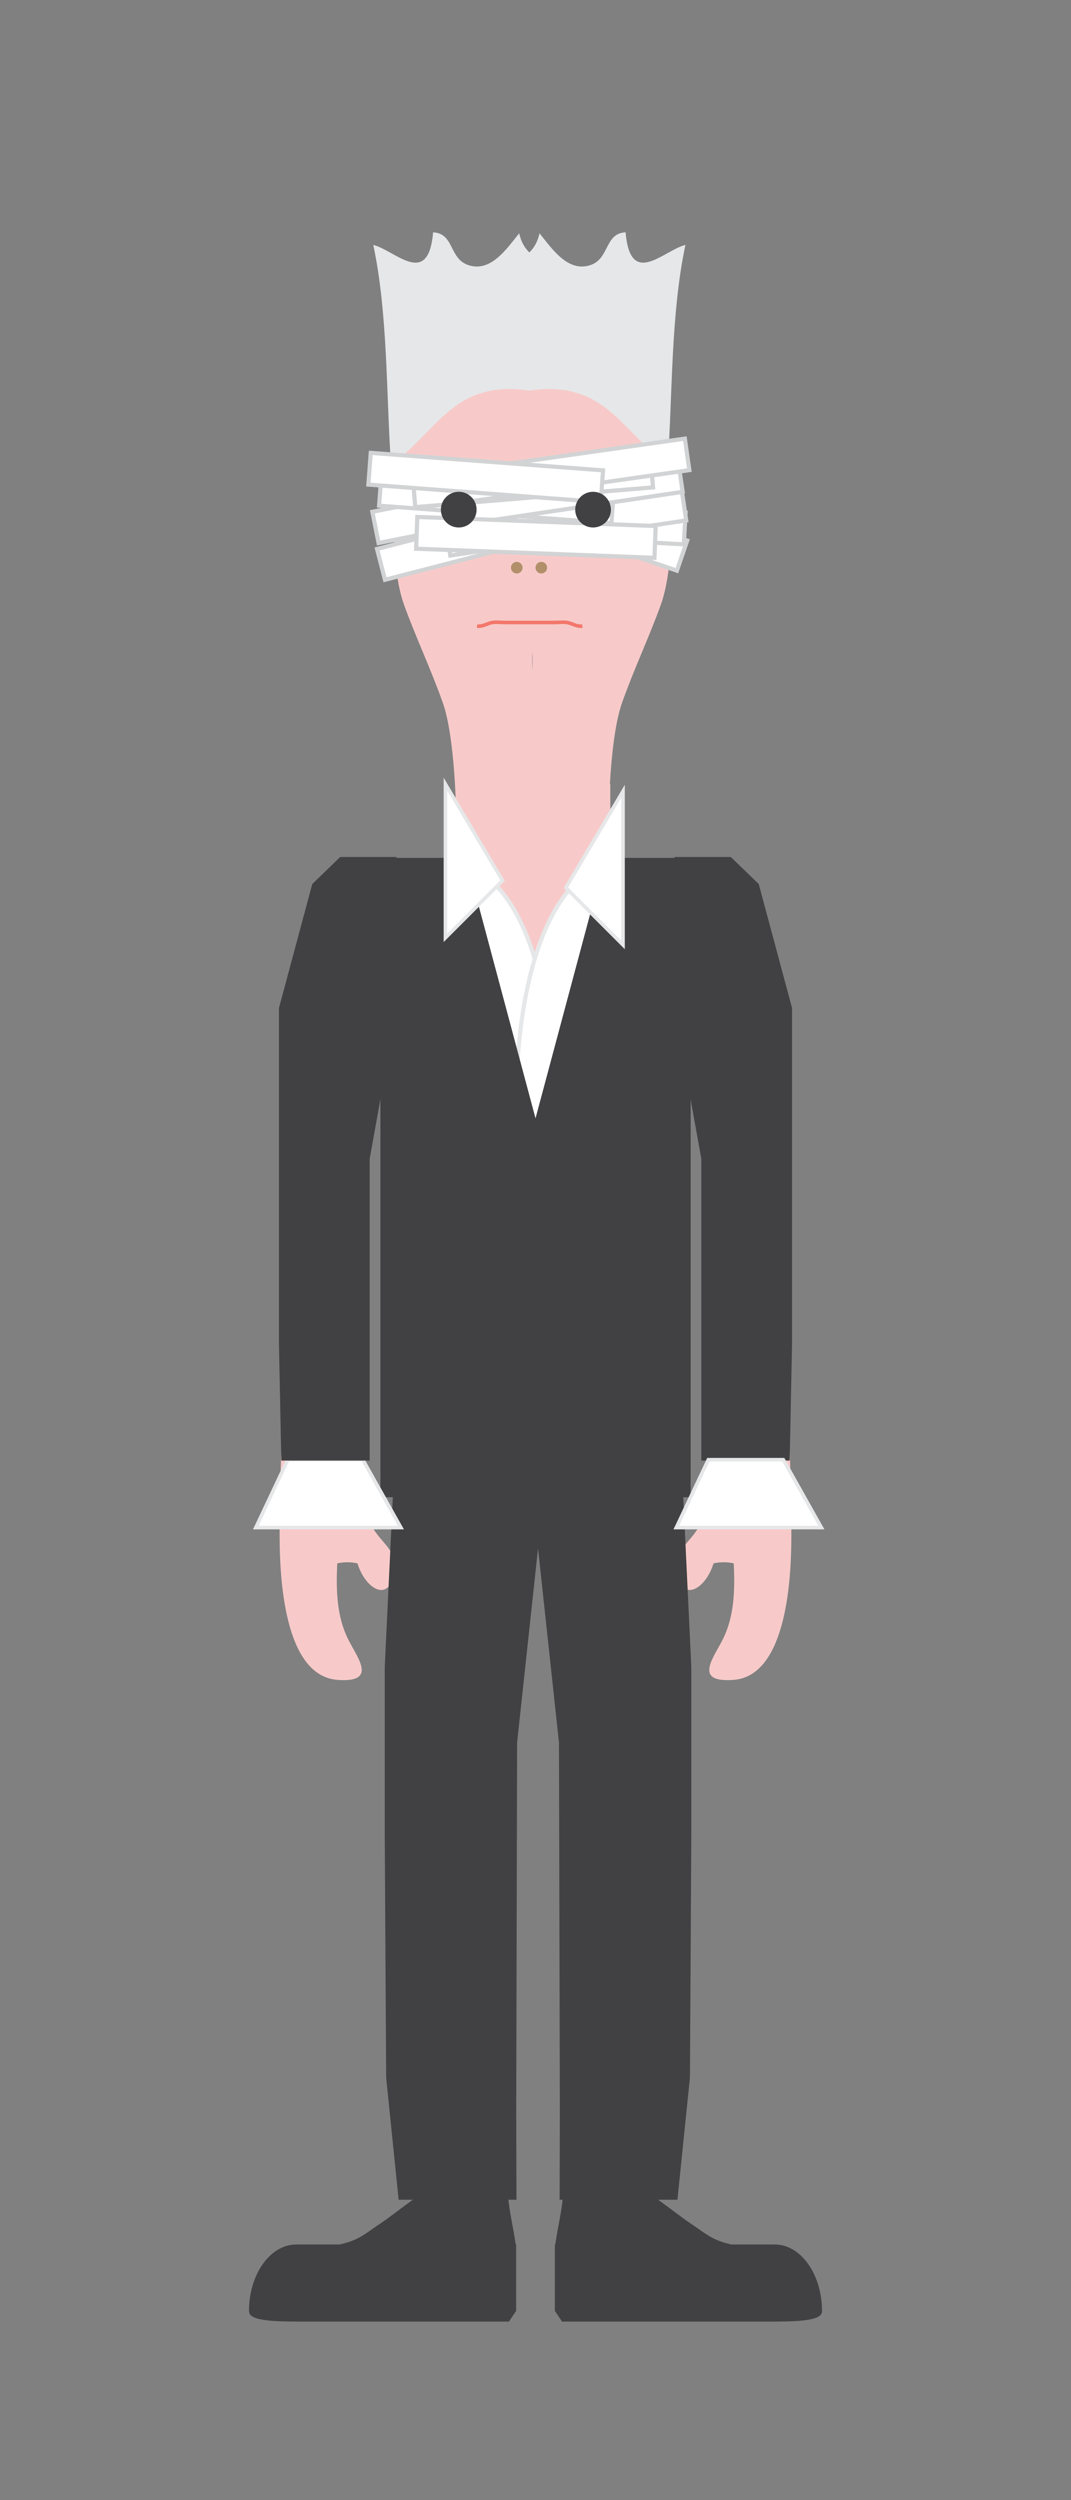 <?xml version="1.0" encoding="utf-8"?>
<!-- Generator: Adobe Illustrator 16.0.0, SVG Export Plug-In . SVG Version: 6.00 Build 0)  -->
<!DOCTYPE svg PUBLIC "-//W3C//DTD SVG 1.1//EN" "http://www.w3.org/Graphics/SVG/1.1/DTD/svg11.dtd">
<svg version="1.1" id="Layer_1" xmlns="http://www.w3.org/2000/svg" xmlns:xlink="http://www.w3.org/1999/xlink" x="0px" y="0px"
	 width="300px" height="700px" viewBox="0 0 300 700" enable-background="new 0 0 300 700" xml:space="preserve">
<rect x="0" y="0" width="300" height="700" fill="#808080" stroke="none"/>
<g>
	<g>
		<g>
			<path fill="#F7CAC9" d="M116.223,109.269l1.217-1.218C116.936,108.43,116.516,108.834,116.223,109.269z"/>
			<path fill="#F7CAC9" d="M117.723,107.769l-0.283,0.282c0.5-0.375,1.09-0.723,1.762-1.042c0.014-0.239,0.029-0.479,0.021-0.74
				L117.723,107.769z"/>
			<path fill="#F7CAC9" d="M180.838,108.051l1.219,1.218C181.762,108.834,181.344,108.43,180.838,108.051z"/>
			<path fill="#F7CAC9" d="M180.557,107.769l-1.5-1.5c-0.008,0.261,0.006,0.501,0.021,0.74c0.672,0.319,1.262,0.667,1.76,1.042
				L180.557,107.769z"/>
			<path fill="#F7CAC9" d="M221.631,639.232c-1.193-5.543-9.195-4.303-13.84-5.26c-5.59-1.152-10.818-3.967-15.459-6.775
				c-5.246-3.174-9.303-4.842-9.701-11.965c-0.035-0.629-0.209-1.309-0.352-1.967l0.035-2.389l3.117-208.092
				c1.744-0.219,3.514-0.41,5.324-0.561c0.787-15.492,0.152-31.287,0.152-46.85c0-15.908,4.387-42.155,0.215-58.216v-0.864
				c5.785,8.213,4.488,25.389,6.496,35.332c3.08,15.244-1.105,25.891-0.945,42.494c0.092,9.52,5.977,18.668,4.006,27.475
				c-1.742,7.785-1.488,17.32-4.006,23.973c-2.268,5.998-8.156,8-7.219,14.223c1.436,9.516,8.363,4.873,10.395-2.045
				c1.582-0.455,4.074-0.428,5.674-0.021c0.396,7.76,0.07,14.734-2.85,20.848c-2.555,5.352-8.811,12.6,2.727,11.777
				c15.191-1.082,16.287-29.188,16.273-40.777c-0.041-40.406-4.268-82.045-10.977-120.023c-1.475-8.351-2.035-18.836-6.748-26.306
				c-4.146-6.571-11.523-11.363-16.596-17.358c-1.41-2.181-3.428-3.892-4.703-6.116c-11.953-20.836-11.736-23.644-11.699-40.239
				l-0.117,0.047c0.502-8.744,1.561-17.609,3.404-22.809c3.361-9.487,7.646-18.492,10.869-27.449
				c1.494-4.156,2.385-9.862,2.703-15.685c0.316-5.823,0.062-11.763-0.73-16.388c-0.893-5.206,0.443-14.911-1.379-19.977
				c-1.736-4.826-6.328-5.452-6.623-10.26c-3.217-1.525-8.227-2.398-13.287-2.484c-7.086-0.123-14.244,1.294-16.652,4.587
				c-2.406-3.292-9.564-4.709-16.65-4.587c-5.061,0.086-10.07,0.958-13.287,2.484c-0.297,4.808-4.887,5.434-6.623,10.26
				c-1.822,5.066-0.486,14.771-1.379,19.977c-0.793,4.625-1.047,10.565-0.73,16.388c0.318,5.822,1.209,11.528,2.703,15.685
				c3.223,8.957,7.508,17.962,10.869,27.449c3.275,9.241,4.074,30.053,3.68,41.192c-1.426,5.407-4.357,11.326-10.371,21.808
				c-1.275,2.225-3.293,3.936-4.703,6.116c-5.072,5.996-12.449,10.787-16.596,17.358c-4.713,7.47-5.273,17.956-6.748,26.306
				c-6.709,37.979-10.936,79.617-10.977,120.023c-0.014,11.59,1.082,39.695,16.273,40.777c11.537,0.822,5.281-6.426,2.727-11.777
				c-2.92-6.113-3.246-13.088-2.85-20.848c1.6-0.406,4.092-0.434,5.674,0.021c2.031,6.918,8.959,11.561,10.395,2.045
				c0.938-6.223-4.951-8.225-7.219-14.223c-2.518-6.652-2.264-16.188-4.006-23.973c-1.971-8.807,3.914-17.955,4.006-27.475
				c0.16-16.604-4.025-27.25-0.945-42.494c2.008-9.943,0.711-27.119,6.496-35.332v0.864c-4.172,16.061,0.215,42.308,0.215,58.216
				c0,15.562-0.635,31.357,0.152,46.85c1.811,0.15,3.58,0.342,5.324,0.561l3.117,208.092l0.035,2.389
				c-0.143,0.658-0.316,1.338-0.352,1.967c-0.398,7.123-4.455,8.791-9.701,11.965c-4.641,2.809-9.869,5.623-15.459,6.775
				c-4.645,0.957-12.646-0.283-13.84,5.26c-1.65,7.67,5.926,6.322,10.852,7.076c2.783,0.426,4.879,1.475,7.816,1.592
				c3.256,0.129,6.75-0.205,9.908-0.658c6.578-0.943,13.289-0.998,20.1-1.684c5.936-0.598,15.379,1.533,16.658-5.301
				c1.5-8.014-3.166-15.459-2.334-23.025l0.066-4.193h0.027l-0.014-0.939l0.014-0.904c-0.008,0-0.018,0-0.027-0.002l-3.066-204.719
				c3.023,0.375,6.146,0.658,9.42,0.799v0.104c0.039,0,0.08,0,0.119,0c0.711,0,1.396-0.023,2.092-0.039
				c0.695,0.016,1.381,0.039,2.092,0.039c0.039,0,0.08,0,0.119,0v-0.104c3.273-0.141,6.396-0.424,9.42-0.799l-3.066,204.719
				c-0.01,0.002-0.02,0.002-0.027,0.002l0.014,0.904l-0.014,0.939h0.027l0.066,4.193c0.832,7.566-3.834,15.012-2.334,23.025
				c1.279,6.834,10.723,4.703,16.658,5.301c6.811,0.686,13.521,0.74,20.1,1.684c3.158,0.453,6.652,0.787,9.908,0.658
				c2.938-0.117,5.033-1.166,7.816-1.592C215.705,645.555,223.281,646.902,221.631,639.232z M149.139,187.589
				c-0.07-1.721-0.066-3.454,0-5.202C149.205,184.135,149.209,185.869,149.139,187.589z"/>
		</g>
		<circle fill="#FFFFFF" cx="166.5" cy="143.69" r="9"/>
		<circle fill="#FFFFFF" cx="129" cy="143.69" r="9"/>
		<circle fill="#B18F6A" cx="144.75" cy="158.94" r="1.625"/>
		<circle fill="#B18F6A" cx="151.625" cy="158.94" r="1.625"/>
		<circle fill="#91A8CF" cx="129" cy="143.69" r="2.5"/>
		<circle fill="#090A11" cx="166.5" cy="143.69" r="4.5"/>
		<path fill="none" stroke="#F3776B" stroke-miterlimit="10" d="M163.125,175.289c-1.615,0.225-2.867-0.771-4.305-1
			c-1.084-0.173-2.346,0-3.445,0c-2.5,0-5,0-7.5,0h1c-2.5,0-5,0-7.5,0c-1.1,0-2.361-0.173-3.443,0c-1.439,0.229-2.691,1.225-4.307,1
			"/>
	</g>
	
		<rect x="104.586" y="136.738" transform="matrix(-0.981 0.196 -0.196 -0.981 301.009 252.582)" fill="#FFFFFF" stroke="#D1D3D4" stroke-width="1.168" stroke-miterlimit="10" width="66.831" height="8.907"/>
	
		<rect x="126.085" y="140.238" transform="matrix(-0.946 -0.324 0.324 -0.946 263.443 333.297)" fill="#FFFFFF" stroke="#D1D3D4" stroke-width="1.168" stroke-miterlimit="10" width="66.832" height="8.907"/>
	
		<rect x="125.084" y="141.738" transform="matrix(-0.999 -0.055 0.055 -0.999 308.713 300.886)" fill="#FFFFFF" stroke="#D1D3D4" stroke-width="1.168" stroke-miterlimit="10" width="66.832" height="8.907"/>
	
		<rect x="105.586" y="145.238" transform="matrix(-0.968 0.25 -0.25 -0.968 311.054 259.815)" fill="#FFFFFF" stroke="#D1D3D4" stroke-width="1.168" stroke-miterlimit="10" width="66.832" height="8.907"/>
	
		<rect x="125.086" y="141.738" transform="matrix(-0.989 0.147 -0.147 -0.989 336.769 267.5)" fill="#FFFFFF" stroke="#D1D3D4" stroke-width="1.168" stroke-miterlimit="10" width="66.831" height="8.907"/>
	
		<rect x="106.364" y="135.136" transform="matrix(-0.997 -0.075 0.075 -0.997 267.173 289.182)" fill="#FFFFFF" stroke="#D1D3D4" stroke-width="1.154" stroke-miterlimit="10" width="65.273" height="8.907"/>
	
		<rect x="124.086" y="133.738" transform="matrix(-0.989 0.147 -0.147 -0.989 333.604 251.734)" fill="#FFFFFF" stroke="#D1D3D4" stroke-width="1.168" stroke-miterlimit="10" width="66.831" height="8.907"/>
	
		<rect x="116.585" y="146.024" transform="matrix(-0.999 -0.038 0.038 -0.999 294.243 306.484)" fill="#FFFFFF" stroke="#D1D3D4" stroke-width="1.168" stroke-miterlimit="10" width="66.832" height="8.908"/>
	<polygon fill="#FFFFFF" stroke="#D1D3D4" stroke-width="1.168" stroke-miterlimit="10" points="116.32,141.987 182.922,136.459 
		182.184,127.583 115.58,133.11 	"/>
	<g>
		<polygon fill="#414042" points="144.666,615.886 136.416,615.886 128.166,615.886 119.916,615.886 111.666,615.886 
			108.166,581.685 107.775,513.691 107.775,466.691 111.666,384.886 119.916,384.886 128.166,384.886 136.416,384.886 
			144.666,384.886 156.045,384.059 144.846,487.886 144.6,590.691 		"/>
		<path fill="#FFFFFF" stroke="#E6E7E8" stroke-width="1.152" stroke-miterlimit="10" d="M132.383,242.917
			c23.691,11.975,25.73,69.002,19.854,95.426c-11.271,0.53-13.082,0.357-16.801-11.852c-2.713-8.902-7.963-18.542-9.607-26.775
			c-1.697-8.506-1.111-21.348-1.441-30.246c-0.52-13.979,1.729-17.204,5.996-26.553H132.383z"/>
	</g>
	<g>
		<polyline fill="#414042" points="204.701,239.944 188.951,239.944 188.951,282.848 196.451,324.441 196.451,366.689 
			196.451,408.938 204.701,408.938 212.951,408.938 221.201,408.938 221.201,408.938 221.861,376.224 221.861,332.701 
			221.861,282.229 212.529,247.509 		"/>
		<path fill="#FFFFFF" stroke="#E6E7E8" stroke-width="1.152" stroke-miterlimit="10" d="M167.234,242.802
			c-23.691,11.975-25.73,69.002-19.854,95.426c11.271,0.53,13.082,0.357,16.801-11.852c2.713-8.902,7.963-18.542,9.607-26.775
			c1.697-8.506,1.111-21.348,1.441-30.246c0.52-13.979-1.729-17.204-5.996-26.553H167.234z"/>
	</g>
	<polygon fill="#414042" points="156.758,615.886 165.008,615.886 173.258,615.886 181.508,615.886 189.758,615.886 
		193.258,581.685 193.646,513.691 193.646,466.691 189.758,384.886 181.508,384.886 173.258,384.886 165.008,384.886 
		156.758,384.886 145.377,384.059 156.576,487.886 156.824,590.691 	"/>
	<polygon fill="#414042" points="145.572,384.196 169.514,419.196 193.453,419.196 193.453,329.696 193.453,240.196 
		169.514,240.196 169.514,240.196 145.572,329.696 	"/>
	<polygon fill="#414042" points="154.439,384.196 130.5,419.196 106.561,419.196 106.561,329.696 106.561,240.196 130.5,240.196 
		130.5,240.196 154.439,329.696 	"/>
	<polygon fill="#FFFFFF" stroke="#E6E7E8" stroke-miterlimit="10" points="158.512,248.559 174.512,264.559 174.512,221.559 	"/>
	<polygon fill="#FFFFFF" stroke="#E6E7E8" stroke-miterlimit="10" points="140.773,246.558 124.773,262.559 124.773,219.558 	"/>
	<polygon fill="#FFFFFF" stroke="#E6E7E8" stroke-miterlimit="10" points="112.293,427.696 71.654,427.696 80.627,408.696 
		101.627,408.696 	"/>
	<path fill="#E6E7E8" d="M109.438,130.929c-0.02-0.264-0.033-0.534-0.053-0.799c-0.934,0.685-1.91,1.342-2.947,1.957
		L109.438,130.929z"/>
	<g>
		<path fill="#E6E7E8" d="M175.235,65.053c-5.911,0.257-4.45,7.325-9.794,9.148c-6.326,2.159-10.74-4.458-14.317-8.885
			c-0.478,2.232-1.462,4.028-2.847,5.361c-1.382-1.333-2.367-3.129-2.845-5.361c-3.579,4.427-7.993,11.043-14.317,8.885
			c-5.345-1.824-3.885-8.891-9.796-9.148c-1.342,15.726-10.595,5.081-16.757,3.518c4.127,19.48,3.585,41.727,4.968,61.559
			c12.872-9.15,17.312-23.645,38.232-20.848v0.139c0.177-0.028,0.342-0.044,0.517-0.069c0.173,0.025,0.338,0.042,0.513,0.069v-0.138
			c20.922-2.797,25.36,11.697,38.232,20.848c1.383-19.832,0.841-42.079,4.97-61.559C185.832,70.134,176.577,80.778,175.235,65.053z"
			/>
		<path fill="#E6E7E8" d="M184.564,130.929c0.018-0.264,0.033-0.533,0.051-0.799c0.936,0.685,1.912,1.342,2.949,1.957
			L184.564,130.929z"/>
	</g>
	
		<rect x="127.491" y="127.422" transform="matrix(-0.99 0.141 -0.141 -0.99 337.282 239.799)" fill="#FFFFFF" stroke="#D1D3D4" stroke-width="1.154" stroke-miterlimit="10" width="65.272" height="8.907"/>
	<polyline fill="#414042" points="95.299,239.944 111.049,239.944 111.049,282.848 103.549,324.441 103.549,366.689 
		103.549,408.938 95.299,408.938 87.049,408.938 78.799,408.938 78.799,408.938 78.139,376.224 78.139,332.701 78.139,282.229 
		87.473,247.509 	"/>
	<polygon fill="#FFFFFF" stroke="#E6E7E8" stroke-miterlimit="10" points="230.078,427.696 189.439,427.696 198.412,408.696 
		219.412,408.696 	"/>
	
		<rect x="103.364" y="129.237" transform="matrix(-0.997 -0.075 0.075 -0.997 261.622 277.177)" fill="#FFFFFF" stroke="#D1D3D4" stroke-width="1.154" stroke-miterlimit="10" width="65.273" height="8.907"/>
	<circle fill="#414042" cx="128.5" cy="142.69" r="5"/>
	<circle fill="#414042" cx="166.125" cy="142.691" r="5"/>
	<path fill="#414042" d="M144.459,628.425c-0.805-5.479-2.088-10.497-2.123-14.196c-5.779-0.266-17.162-3.311-22.416-1.064
		c-2.568,1.098-10.439,7.469-13.283,9.322c-3.084,2.014-5.291,4.047-8.879,5.219c-0.791,0.26-1.68,0.493-2.637,0.72H82.965
		c-7.305,0-13.225,8.364-13.225,18.687h0.031C69.576,649.995,77.775,650,85.055,650h43.848c0.195,0,0.387-0.005,0.58-0.006V650
		h13.082l1.947-2.889h0.062v-18.687H144.459z"/>
	<path fill="#414042" d="M155.541,628.425c0.805-5.479,2.088-10.497,2.123-14.196c5.779-0.266,17.162-3.311,22.416-1.064
		c2.568,1.098,10.439,7.469,13.283,9.322c3.084,2.014,5.291,4.047,8.879,5.219c0.791,0.26,1.68,0.493,2.637,0.72h12.156
		c7.305,0,13.225,8.364,13.225,18.687h-0.031c0.195,2.884-8.004,2.889-15.283,2.889h-43.848c-0.195,0-0.387-0.005-0.58-0.006V650
		h-13.082l-1.947-2.889h-0.062v-18.687H155.541z"/>
</g>
</svg>
